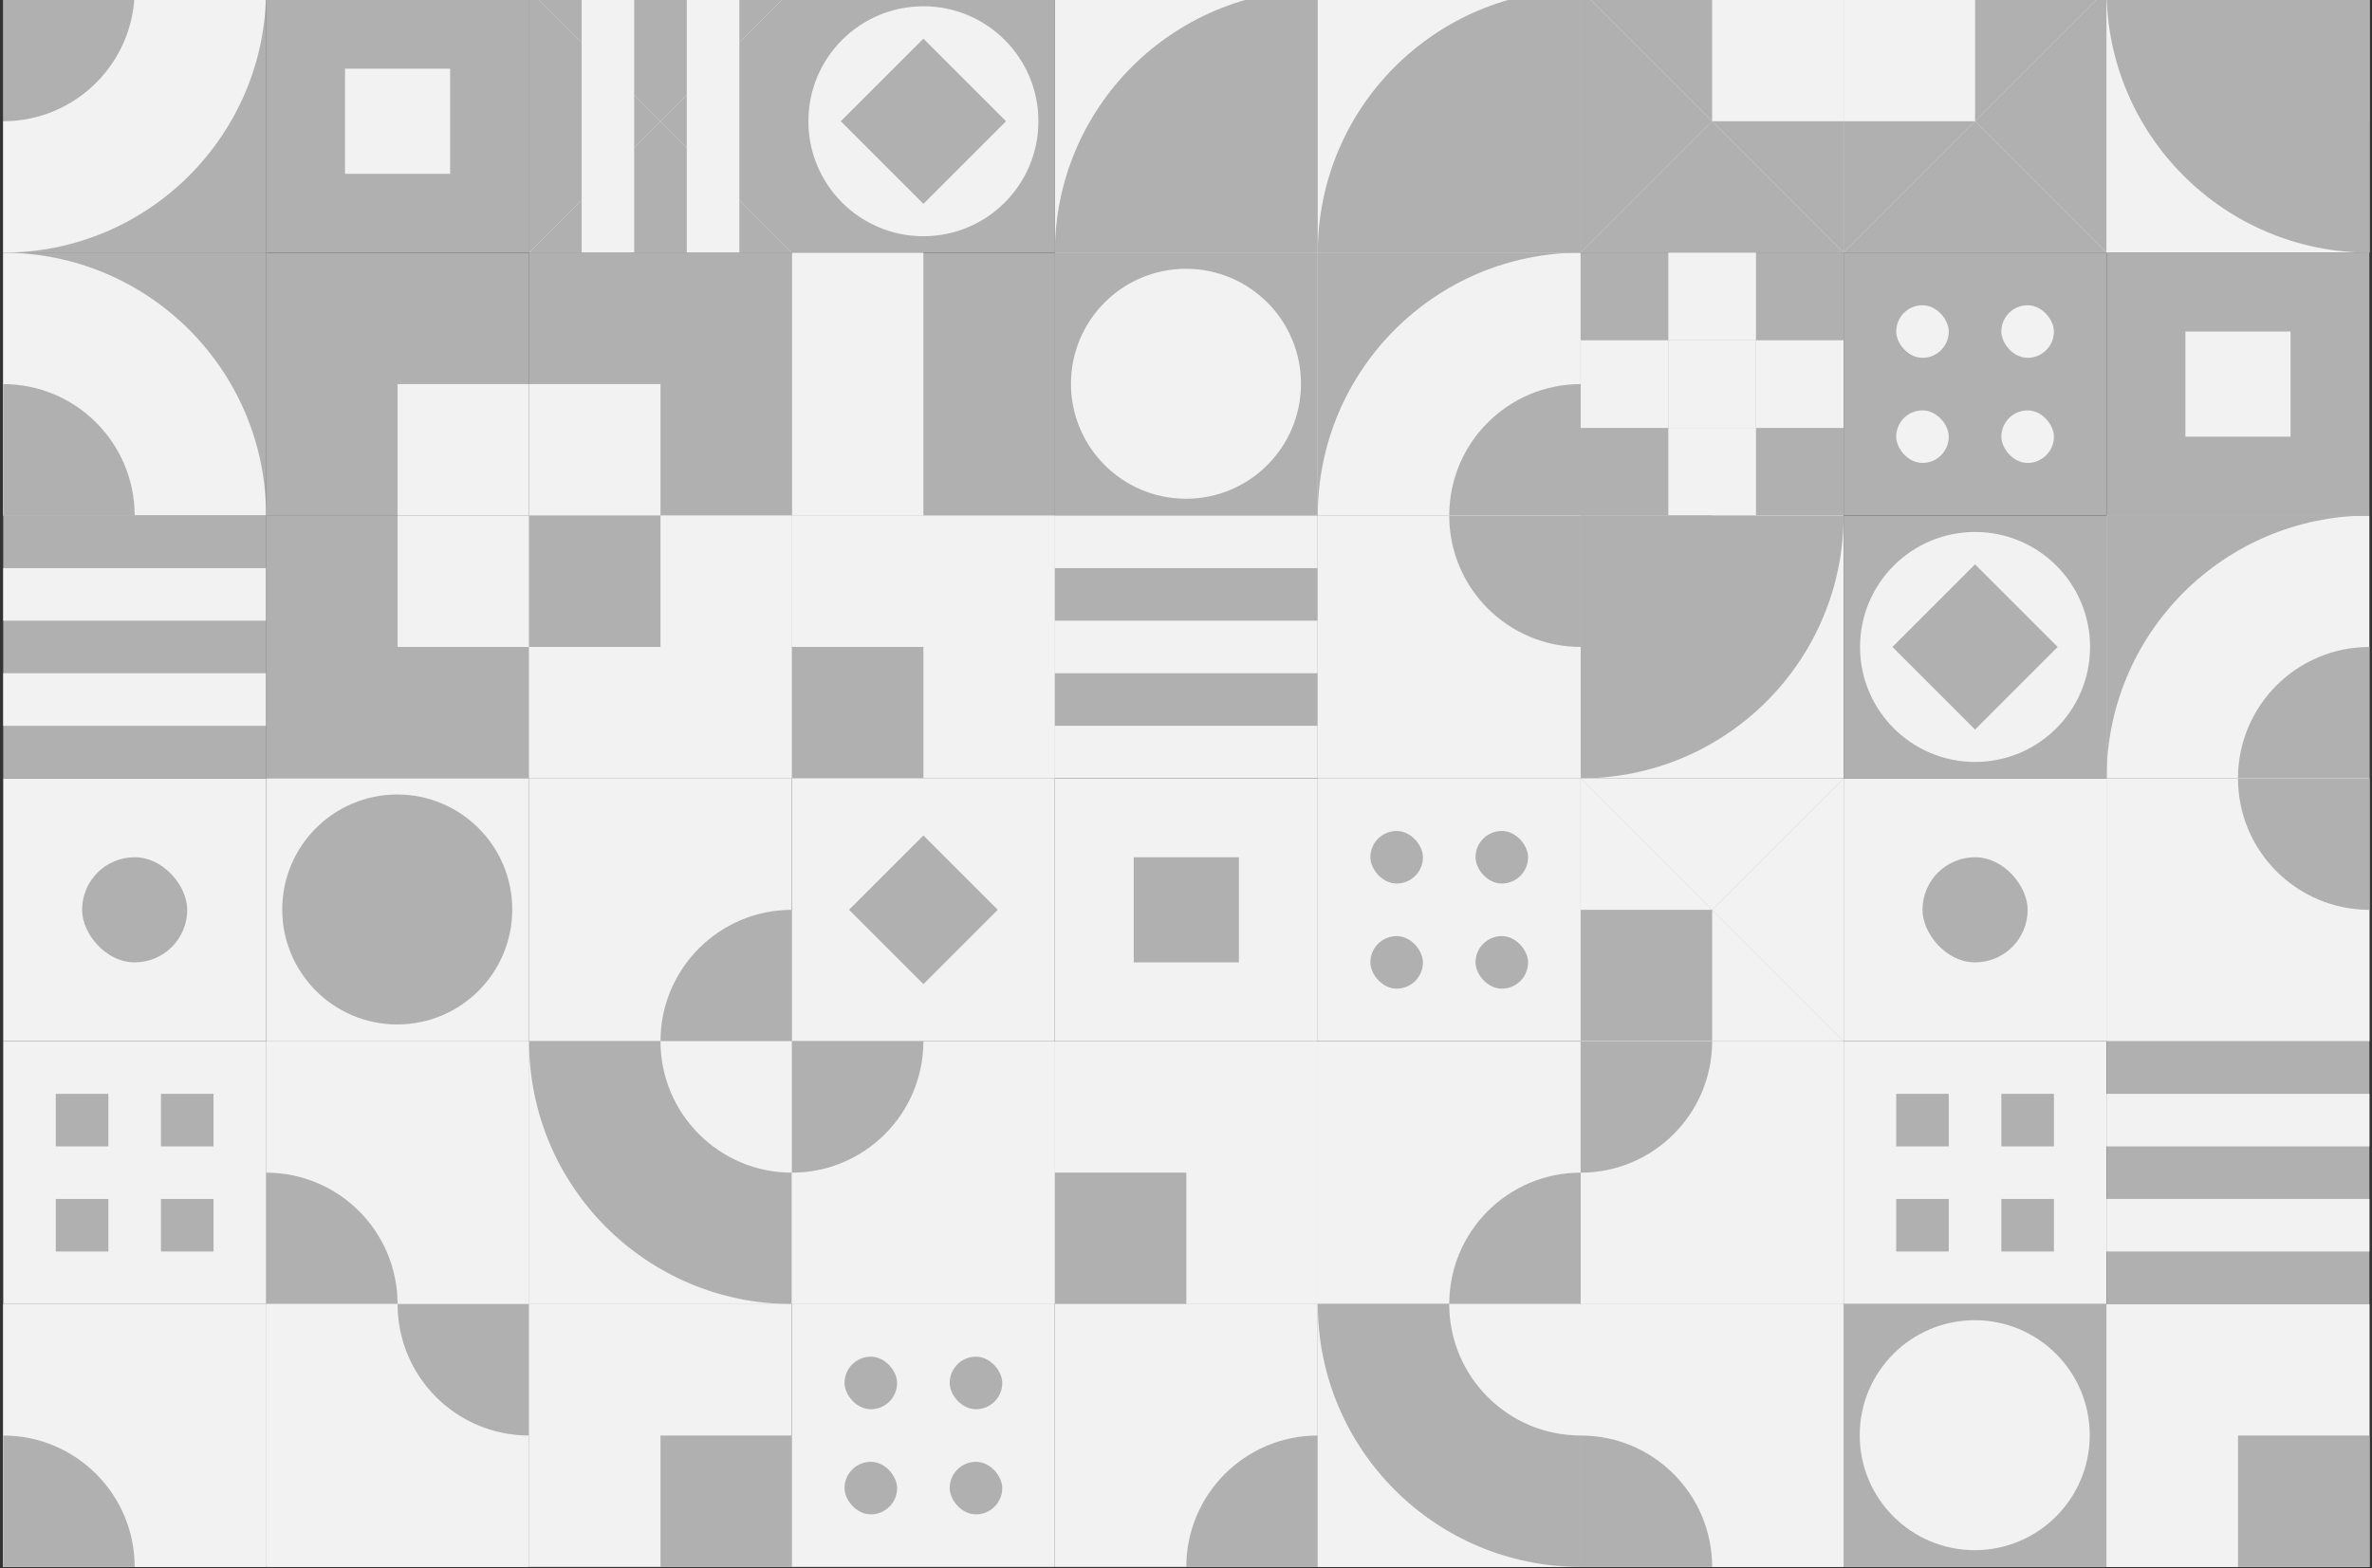 <svg width="977" height="646" viewBox="0 0 977 646" fill="none" xmlns="http://www.w3.org/2000/svg">
<rect x="0" y="0" width="977" height="646" fill="#333333" stroke="none"/>
<g clip-path="url(#clip0_931_27552)">
<rect width="108.275" height="108.275" transform="translate(1.327 -4.185)" fill="#B0B0B0"/>
<path d="M55.464 49.953L109.602 -4.185V104.09L55.464 49.953Z" fill="#B0B0B0"/>
<path d="M55.464 49.953L109.602 104.09L1.327 104.09L55.464 49.953Z" fill="#B0B0B0"/>
<path d="M55.464 49.953L1.327 -4.185V104.09L55.464 49.953Z" fill="#B0B0B0"/>
<path d="M55.464 49.953L109.602 -4.185L1.327 -4.185L55.464 49.953Z" fill="#B0B0B0"/>
<path fill-rule="evenodd" clip-rule="evenodd" d="M109.602 -4.185H55.464C55.464 25.715 31.226 49.953 1.327 49.953V104.09C61.125 104.09 109.602 55.614 109.602 -4.185Z" fill="#F2F2F2"/>
</g>
<rect width="108.275" height="108.275" transform="translate(109.619 -4.185)" fill="#B0B0B0"/>
<rect x="142.101" y="28.298" width="43.31" height="43.31" fill="#F2F2F2"/>
<g clip-path="url(#clip1_931_27552)">
<rect width="108.275" height="108.275" transform="translate(217.91 -4.185)" fill="#F2F2F2"/>
<path d="M272.048 49.953L326.185 -4.185V104.09L272.048 49.953Z" fill="#B0B0B0"/>
<path d="M272.048 49.953L326.185 104.09L217.91 104.09L272.048 49.953Z" fill="#B0B0B0"/>
<path d="M272.048 49.953L217.91 -4.185V104.09L272.048 49.953Z" fill="#B0B0B0"/>
<path d="M272.048 49.953L326.185 -4.185L217.91 -4.185L272.048 49.953Z" fill="#B0B0B0"/>
<rect x="239.565" y="104.09" width="108.275" height="21.655" transform="rotate(-90 239.565 104.09)" fill="#F2F2F2"/>
<rect x="282.875" y="104.09" width="108.275" height="21.655" transform="rotate(-90 282.875 104.09)" fill="#F2F2F2"/>
</g>
<rect width="108.275" height="108.275" transform="translate(326.202 -4.185)" fill="#B0B0B0"/>
<path fill-rule="evenodd" clip-rule="evenodd" d="M380.339 2.583C354.177 2.583 332.969 23.791 332.969 49.953C332.969 76.115 354.177 97.323 380.339 97.323C406.501 97.323 427.709 76.115 427.709 49.953C427.709 23.791 406.501 2.583 380.339 2.583ZM380.339 15.925L346.312 49.953L380.339 83.981L414.367 49.953L380.339 15.925Z" fill="#F2F2F2"/>
<g clip-path="url(#clip2_931_27552)">
<rect width="108.275" height="108.275" transform="translate(434.493 -4.185)" fill="#F2F2F2"/>
<path d="M434.493 104.09C434.493 44.292 482.97 -4.185 542.768 -4.185V104.09H434.493Z" fill="#B0B0B0"/>
</g>
<g clip-path="url(#clip3_931_27552)">
<rect width="108.275" height="108.275" transform="translate(542.785 -4.185)" fill="#F2F2F2"/>
<path d="M542.785 104.09C542.785 44.292 591.262 -4.185 651.06 -4.185V104.09H542.785Z" fill="#B0B0B0"/>
</g>
<g clip-path="url(#clip4_931_27552)">
<rect width="108.275" height="108.275" transform="translate(651.077 -4.185)" fill="#F2F2F2"/>
<path d="M705.214 49.953L759.352 -4.185V104.09L705.214 49.953Z" fill="#B0B0B0"/>
<path d="M705.214 49.953L759.352 104.09L651.077 104.09L705.214 49.953Z" fill="#B0B0B0"/>
<path d="M705.214 49.953L651.077 -4.185V104.09L705.214 49.953Z" fill="#B0B0B0"/>
<path d="M705.214 49.953L759.352 -4.185L651.077 -4.185L705.214 49.953Z" fill="#B0B0B0"/>
<rect x="705.214" y="-4.185" width="54.138" height="54.138" fill="#F2F2F2"/>
</g>
<g clip-path="url(#clip5_931_27552)">
<rect width="108.275" height="108.275" transform="translate(759.368 -4.185)" fill="#F2F2F2"/>
<path d="M813.506 49.953L867.643 -4.185V104.09L813.506 49.953Z" fill="#B0B0B0"/>
<path d="M813.506 49.953L867.643 104.09L759.368 104.09L813.506 49.953Z" fill="#B0B0B0"/>
<path d="M813.506 49.953L759.368 -4.185V104.09L813.506 49.953Z" fill="#B0B0B0"/>
<path d="M813.506 49.953L867.643 -4.185L759.368 -4.185L813.506 49.953Z" fill="#B0B0B0"/>
<rect x="759.368" y="-4.185" width="54.138" height="54.138" fill="#F2F2F2"/>
</g>
<g clip-path="url(#clip6_931_27552)">
<rect width="108.275" height="108.275" transform="translate(867.66 -4.185)" fill="#F2F2F2"/>
<path d="M921.798 49.953L975.935 -4.185V104.09L921.798 49.953Z" fill="#F2F2F2"/>
<path d="M921.798 49.953L975.935 104.09L867.66 104.09L921.798 49.953Z" fill="#F2F2F2"/>
<path d="M921.798 49.953L867.66 -4.185V104.09L921.798 49.953Z" fill="#F2F2F2"/>
<path d="M921.798 49.953L975.935 -4.185L867.66 -4.185L921.798 49.953Z" fill="#F2F2F2"/>
<path d="M867.66 -4.185H975.935V104.09C916.137 104.09 867.66 55.614 867.66 -4.185Z" fill="#B0B0B0"/>
<path d="M921.798 -4.185H975.935V49.953C946.036 49.953 921.798 25.715 921.798 -4.185Z" fill="#B0B0B0"/>
</g>
<g clip-path="url(#clip7_931_27552)">
<rect width="108.275" height="108.275" transform="translate(1.327 104.107)" fill="#B0B0B0"/>
<path d="M55.464 158.245L109.602 104.107V212.382L55.464 158.245Z" fill="#B0B0B0"/>
<path d="M55.464 158.245L109.602 212.382L1.327 212.382L55.464 158.245Z" fill="#B0B0B0"/>
<path d="M55.464 158.245L1.327 104.107V212.382L55.464 158.245Z" fill="#B0B0B0"/>
<path d="M55.464 158.245L109.602 104.107L1.327 104.107L55.464 158.245Z" fill="#B0B0B0"/>
<path d="M1.327 104.107C61.125 104.107 109.602 152.584 109.602 212.382H1.327V104.107Z" fill="#F2F2F2"/>
<path d="M1.327 158.245C31.226 158.245 55.464 182.483 55.464 212.382H1.327V158.245Z" fill="#B0B0B0"/>
</g>
<g clip-path="url(#clip8_931_27552)">
<rect width="108.275" height="108.275" transform="translate(1.327 212.399)" fill="#B0B0B0"/>
<rect x="1.327" y="234.054" width="108.275" height="21.655" fill="#F2F2F2"/>
<rect x="1.327" y="277.364" width="108.275" height="21.655" fill="#F2F2F2"/>
</g>
<rect width="108.275" height="108.275" transform="translate(1.327 320.69)" fill="#F2F2F2"/>
<rect x="33.809" y="353.173" width="43.31" height="43.31" rx="21.655" fill="#B0B0B0"/>
<rect width="108.275" height="108.275" transform="translate(1.327 428.982)" fill="#F2F2F2"/>
<rect x="22.982" y="450.637" width="21.655" height="21.655" fill="#B0B0B0"/>
<rect x="22.982" y="493.947" width="21.655" height="21.655" fill="#B0B0B0"/>
<rect x="66.292" y="450.637" width="21.655" height="21.655" fill="#B0B0B0"/>
<rect x="66.292" y="493.947" width="21.655" height="21.655" fill="#B0B0B0"/>
<g clip-path="url(#clip9_931_27552)">
<rect width="108.275" height="108.275" transform="translate(1.327 537.274)" fill="#F2F2F2"/>
<path d="M55.464 591.411L109.602 537.274V645.549L55.464 591.411Z" fill="#F2F2F2"/>
<path d="M55.464 591.411L109.602 645.549L1.327 645.549L55.464 591.411Z" fill="#F2F2F2"/>
<path d="M55.464 591.411L1.327 537.274V645.549L55.464 591.411Z" fill="#F2F2F2"/>
<path d="M55.464 591.411L109.602 537.274L1.327 537.274L55.464 591.411Z" fill="#F2F2F2"/>
<path d="M1.327 591.411C31.226 591.411 55.464 615.65 55.464 645.549H1.327V591.411Z" fill="#B0B0B0"/>
</g>
<g clip-path="url(#clip10_931_27552)">
<rect width="108.275" height="108.275" transform="translate(109.619 104.107)" fill="#B0B0B0"/>
<rect x="163.756" y="158.245" width="54.138" height="54.138" fill="#F2F2F2"/>
</g>
<g clip-path="url(#clip11_931_27552)">
<rect width="108.275" height="108.275" transform="translate(109.619 212.399)" fill="#B0B0B0"/>
<path d="M163.756 266.536L217.894 212.399V320.674L163.756 266.536Z" fill="#B0B0B0"/>
<path d="M163.756 266.536L217.894 320.674L109.619 320.674L163.756 266.536Z" fill="#B0B0B0"/>
<path d="M163.756 266.536L109.619 212.399V320.674L163.756 266.536Z" fill="#B0B0B0"/>
<path d="M163.756 266.536L217.894 212.399L109.619 212.399L163.756 266.536Z" fill="#B0B0B0"/>
<rect x="163.756" y="212.399" width="54.138" height="54.138" fill="#F2F2F2"/>
</g>
<g clip-path="url(#clip12_931_27552)">
<rect width="108.275" height="108.275" transform="translate(109.619 320.69)" fill="#B0B0B0"/>
<path fill-rule="evenodd" clip-rule="evenodd" d="M217.894 320.69H109.619V428.965H217.894V320.69ZM163.619 422.061C189.78 422.061 210.989 400.852 210.989 374.69C210.989 348.529 189.78 327.32 163.619 327.32C137.457 327.32 116.248 348.529 116.248 374.69C116.248 400.852 137.457 422.061 163.619 422.061Z" fill="#F2F2F2"/>
</g>
<g clip-path="url(#clip13_931_27552)">
<rect width="108.275" height="108.275" transform="translate(109.619 428.982)" fill="#F2F2F2"/>
<path d="M163.756 483.119L217.894 428.982V537.257L163.756 483.119Z" fill="#F2F2F2"/>
<path d="M163.756 483.119L217.894 537.257L109.619 537.257L163.756 483.119Z" fill="#F2F2F2"/>
<path d="M163.756 483.119L109.619 428.982V537.257L163.756 483.119Z" fill="#F2F2F2"/>
<path d="M163.756 483.119L217.894 428.982L109.619 428.982L163.756 483.119Z" fill="#F2F2F2"/>
<path d="M109.619 483.119C139.518 483.119 163.756 507.358 163.756 537.257H109.619V483.119Z" fill="#B0B0B0"/>
</g>
<g clip-path="url(#clip14_931_27552)">
<rect width="108.275" height="108.275" transform="translate(109.619 537.274)" fill="#F2F2F2"/>
<path d="M163.756 591.411L217.894 537.274V645.549L163.756 591.411Z" fill="#F2F2F2"/>
<path d="M163.756 591.411L217.894 645.549L109.619 645.549L163.756 591.411Z" fill="#F2F2F2"/>
<path d="M163.756 591.411L109.619 537.274V645.549L163.756 591.411Z" fill="#F2F2F2"/>
<path d="M163.756 591.411L217.894 537.274L109.619 537.274L163.756 591.411Z" fill="#F2F2F2"/>
<path d="M163.756 537.274H217.894V591.411C187.994 591.411 163.756 567.173 163.756 537.274Z" fill="#B0B0B0"/>
</g>
<g clip-path="url(#clip15_931_27552)">
<rect width="108.275" height="108.275" transform="translate(217.91 104.107)" fill="#B0B0B0"/>
<path d="M272.048 158.245L326.185 104.107V212.382L272.048 158.245Z" fill="#B0B0B0"/>
<path d="M272.048 158.245L326.185 212.382L217.91 212.382L272.048 158.245Z" fill="#B0B0B0"/>
<path d="M272.048 158.245L217.91 104.107V212.382L272.048 158.245Z" fill="#B0B0B0"/>
<path d="M272.048 158.245L326.185 104.107L217.91 104.107L272.048 158.245Z" fill="#B0B0B0"/>
<rect x="217.91" y="158.245" width="54.138" height="54.138" fill="#F2F2F2"/>
</g>
<g clip-path="url(#clip16_931_27552)">
<rect width="108.275" height="108.275" transform="translate(217.91 212.399)" fill="#F2F2F2"/>
<path d="M272.048 266.536L326.185 212.399V320.674L272.048 266.536Z" fill="#F2F2F2"/>
<path d="M272.048 266.536L326.185 320.674L217.91 320.674L272.048 266.536Z" fill="#F2F2F2"/>
<path d="M272.048 266.536L217.91 212.399V320.674L272.048 266.536Z" fill="#F2F2F2"/>
<path d="M272.048 266.536L326.185 212.399L217.91 212.399L272.048 266.536Z" fill="#F2F2F2"/>
<rect x="217.91" y="212.399" width="54.138" height="54.138" fill="#B0B0B0"/>
</g>
<g clip-path="url(#clip17_931_27552)">
<rect width="108.275" height="108.275" transform="translate(217.91 320.69)" fill="#F2F2F2"/>
<path d="M272.048 428.965C272.048 399.066 296.286 374.828 326.185 374.828V428.965H272.048Z" fill="#B0B0B0"/>
</g>
<g clip-path="url(#clip18_931_27552)">
<rect width="108.275" height="108.275" transform="translate(217.91 428.982)" fill="#F2F2F2"/>
<path d="M272.048 483.119L326.185 428.982V537.257L272.048 483.119Z" fill="#F2F2F2"/>
<path d="M272.048 483.119L326.185 537.257L217.91 537.257L272.048 483.119Z" fill="#F2F2F2"/>
<path d="M272.048 483.119L217.91 428.982V537.257L272.048 483.119Z" fill="#F2F2F2"/>
<path d="M272.048 483.119L326.185 428.982L217.91 428.982L272.048 483.119Z" fill="#F2F2F2"/>
<path fill-rule="evenodd" clip-rule="evenodd" d="M272.048 428.982H217.91C217.91 488.781 266.387 537.257 326.185 537.257V483.119C296.286 483.119 272.048 458.881 272.048 428.982Z" fill="#B0B0B0"/>
</g>
<g clip-path="url(#clip19_931_27552)">
<rect width="108.275" height="108.275" transform="translate(217.91 537.274)" fill="#F2F2F2"/>
<rect x="272.048" y="591.411" width="54.138" height="54.138" fill="#B0B0B0"/>
</g>
<g clip-path="url(#clip20_931_27552)">
<rect width="108.275" height="108.275" transform="translate(326.202 104.107)" fill="#B0B0B0"/>
<path fill-rule="evenodd" clip-rule="evenodd" d="M380.339 104.107H326.202V212.382H380.339V104.107Z" fill="#F2F2F2"/>
</g>
<g clip-path="url(#clip21_931_27552)">
<rect width="108.275" height="108.275" transform="translate(326.202 212.399)" fill="#F2F2F2"/>
<path d="M380.339 266.536L434.477 212.399V320.674L380.339 266.536Z" fill="#F2F2F2"/>
<path d="M380.339 266.536L434.477 320.674L326.202 320.674L380.339 266.536Z" fill="#F2F2F2"/>
<path d="M380.339 266.536L326.202 212.399V320.674L380.339 266.536Z" fill="#F2F2F2"/>
<path d="M380.339 266.536L434.477 212.399L326.202 212.399L380.339 266.536Z" fill="#F2F2F2"/>
<rect x="326.202" y="266.536" width="54.138" height="54.138" fill="#B0B0B0"/>
</g>
<rect width="108.275" height="108.275" transform="translate(326.202 320.69)" fill="#F2F2F2"/>
<rect x="349.715" y="374.828" width="43.31" height="43.31" transform="rotate(-45 349.715 374.828)" fill="#B0B0B0"/>
<g clip-path="url(#clip22_931_27552)">
<rect width="108.275" height="108.275" transform="translate(326.202 428.982)" fill="#F2F2F2"/>
<path d="M380.339 483.119L434.477 428.982V537.257L380.339 483.119Z" fill="#F2F2F2"/>
<path d="M380.339 483.119L434.477 537.257L326.202 537.257L380.339 483.119Z" fill="#F2F2F2"/>
<path d="M380.339 483.119L326.202 428.982V537.257L380.339 483.119Z" fill="#F2F2F2"/>
<path d="M380.339 483.119L434.477 428.982L326.202 428.982L380.339 483.119Z" fill="#F2F2F2"/>
<path d="M326.202 428.982H380.339C380.339 458.881 356.101 483.119 326.202 483.119V428.982Z" fill="#B0B0B0"/>
</g>
<rect width="108.275" height="108.275" transform="translate(326.202 537.274)" fill="#F2F2F2"/>
<rect x="347.857" y="558.929" width="21.655" height="21.655" rx="10.828" fill="#B0B0B0"/>
<rect x="347.857" y="602.239" width="21.655" height="21.655" rx="10.828" fill="#B0B0B0"/>
<rect x="391.167" y="558.929" width="21.655" height="21.655" rx="10.828" fill="#B0B0B0"/>
<rect x="391.167" y="602.239" width="21.655" height="21.655" rx="10.828" fill="#B0B0B0"/>
<g clip-path="url(#clip23_931_27552)">
<rect width="108.275" height="108.275" transform="translate(434.493 104.107)" fill="#F2F2F2"/>
<path fill-rule="evenodd" clip-rule="evenodd" d="M542.768 104.107H434.493V212.382H542.768V104.107ZM488.493 205.478C514.655 205.478 535.864 184.269 535.864 158.107C535.864 131.945 514.655 110.737 488.493 110.737C462.331 110.737 441.123 131.945 441.123 158.107C441.123 184.269 462.331 205.478 488.493 205.478Z" fill="#B0B0B0"/>
</g>
<g clip-path="url(#clip24_931_27552)">
<rect width="108.275" height="108.275" transform="translate(434.493 212.399)" fill="#F2F2F2"/>
<rect x="434.493" y="234.054" width="108.275" height="21.655" fill="#B0B0B0"/>
<rect x="434.493" y="277.364" width="108.275" height="21.655" fill="#B0B0B0"/>
</g>
<rect width="108.275" height="108.275" transform="translate(434.493 320.69)" fill="#F2F2F2"/>
<rect x="466.976" y="353.173" width="43.31" height="43.31" fill="#B0B0B0"/>
<g clip-path="url(#clip25_931_27552)">
<rect width="108.275" height="108.275" transform="translate(434.493 428.982)" fill="#F2F2F2"/>
<path d="M488.631 483.119L542.768 428.982V537.257L488.631 483.119Z" fill="#F2F2F2"/>
<path d="M488.631 483.119L542.768 537.257L434.493 537.257L488.631 483.119Z" fill="#F2F2F2"/>
<path d="M488.631 483.119L434.493 428.982V537.257L488.631 483.119Z" fill="#F2F2F2"/>
<path d="M488.631 483.119L542.768 428.982L434.493 428.982L488.631 483.119Z" fill="#F2F2F2"/>
<rect x="434.493" y="483.119" width="54.138" height="54.138" fill="#B0B0B0"/>
</g>
<g clip-path="url(#clip26_931_27552)">
<rect width="108.275" height="108.275" transform="translate(434.493 537.274)" fill="#F2F2F2"/>
<path d="M488.631 645.549C488.631 615.65 512.869 591.411 542.768 591.411V645.549H488.631Z" fill="#B0B0B0"/>
</g>
<g clip-path="url(#clip27_931_27552)">
<rect width="108.275" height="108.275" transform="translate(542.785 104.107)" fill="#F2F2F2"/>
<path d="M596.923 212.382C596.923 182.483 621.161 158.245 651.06 158.245V212.382H596.923Z" fill="#B0B0B0"/>
<path fill-rule="evenodd" clip-rule="evenodd" d="M651.06 104.107H542.785V212.382C542.785 152.584 591.262 104.107 651.06 104.107Z" fill="#B0B0B0"/>
</g>
<g clip-path="url(#clip28_931_27552)">
<rect width="108.275" height="108.275" transform="translate(542.785 212.399)" fill="#F2F2F2"/>
<path d="M596.923 266.536L651.06 212.399V320.674L596.923 266.536Z" fill="#F2F2F2"/>
<path d="M596.923 266.536L651.06 320.674L542.785 320.674L596.923 266.536Z" fill="#F2F2F2"/>
<path d="M596.923 266.536L542.785 212.399V320.674L596.923 266.536Z" fill="#F2F2F2"/>
<path d="M596.923 266.536L651.06 212.399L542.785 212.399L596.923 266.536Z" fill="#F2F2F2"/>
<path d="M596.923 212.399H651.06V266.536C621.161 266.536 596.923 242.298 596.923 212.399Z" fill="#B0B0B0"/>
</g>
<rect width="108.275" height="108.275" transform="translate(542.785 320.69)" fill="#F2F2F2"/>
<rect x="564.44" y="342.345" width="21.655" height="21.655" rx="10.828" fill="#B0B0B0"/>
<rect x="564.44" y="385.656" width="21.655" height="21.655" rx="10.828" fill="#B0B0B0"/>
<rect x="607.75" y="342.345" width="21.655" height="21.655" rx="10.828" fill="#B0B0B0"/>
<rect x="607.75" y="385.656" width="21.655" height="21.655" rx="10.828" fill="#B0B0B0"/>
<g clip-path="url(#clip29_931_27552)">
<rect width="108.275" height="108.275" transform="translate(542.785 428.982)" fill="#F2F2F2"/>
<path d="M596.923 537.257C596.923 507.358 621.161 483.119 651.06 483.119V537.257H596.923Z" fill="#B0B0B0"/>
</g>
<g clip-path="url(#clip30_931_27552)">
<rect width="108.275" height="108.275" transform="translate(542.785 537.274)" fill="#F2F2F2"/>
<path d="M596.923 591.411L651.06 537.274V645.549L596.923 591.411Z" fill="#F2F2F2"/>
<path d="M596.923 591.411L651.06 645.549L542.785 645.549L596.923 591.411Z" fill="#F2F2F2"/>
<path d="M596.923 591.411L542.785 537.274V645.549L596.923 591.411Z" fill="#F2F2F2"/>
<path d="M596.923 591.411L651.06 537.274L542.785 537.274L596.923 591.411Z" fill="#F2F2F2"/>
<path fill-rule="evenodd" clip-rule="evenodd" d="M596.923 537.274H542.785C542.785 597.073 591.262 645.549 651.06 645.549V591.411C621.161 591.411 596.923 567.173 596.923 537.274Z" fill="#B0B0B0"/>
</g>
<g clip-path="url(#clip31_931_27552)">
<rect width="108.275" height="108.275" transform="translate(651.077 104.107)" fill="#B0B0B0"/>
<rect x="651.077" y="104.107" width="108.275" height="108.275" fill="#B0B0B0"/>
<g clip-path="url(#clip32_931_27552)">
<rect x="687.168" y="140.199" width="36.092" height="36.092" fill="#F2F2F2"/>
<rect x="651.077" y="140.199" width="36.092" height="36.092" fill="#F2F2F2"/>
<rect x="723.26" y="140.199" width="36.092" height="36.092" fill="#F2F2F2"/>
<rect x="687.168" y="104.107" width="36.092" height="36.092" fill="#F2F2F2"/>
<rect x="687.168" y="176.29" width="36.092" height="36.092" fill="#F2F2F2"/>
</g>
</g>
<g clip-path="url(#clip33_931_27552)">
<rect width="108.275" height="108.275" transform="translate(651.077 212.399)" fill="#F2F2F2"/>
<path d="M705.214 266.536L759.352 212.399V320.674L705.214 266.536Z" fill="#F2F2F2"/>
<path d="M705.214 266.536L759.352 320.674L651.077 320.674L705.214 266.536Z" fill="#F2F2F2"/>
<path d="M705.214 266.536L651.077 212.399V320.674L705.214 266.536Z" fill="#F2F2F2"/>
<path d="M705.214 266.536L759.352 212.399L651.077 212.399L705.214 266.536Z" fill="#F2F2F2"/>
<path d="M651.077 212.399H759.352C759.352 272.197 710.875 320.674 651.077 320.674V212.399Z" fill="#B0B0B0"/>
<path d="M651.077 212.399H705.214C705.214 242.298 680.976 266.536 651.077 266.536V212.399Z" fill="#B0B0B0"/>
</g>
<g clip-path="url(#clip34_931_27552)">
<rect width="108.275" height="108.275" transform="translate(651.077 320.69)" fill="#B0B0B0"/>
<path d="M705.214 374.828L759.352 320.69V428.965L705.214 374.828Z" fill="#F2F2F2"/>
<path d="M705.214 374.828L759.352 428.965L651.077 428.965L705.214 374.828Z" fill="#F2F2F2"/>
<path d="M705.214 374.828L651.077 320.69V428.965L705.214 374.828Z" fill="#F2F2F2"/>
<path d="M705.214 374.828L759.352 320.69L651.077 320.69L705.214 374.828Z" fill="#F2F2F2"/>
<rect x="651.077" y="374.828" width="54.138" height="54.138" fill="#B0B0B0"/>
</g>
<g clip-path="url(#clip35_931_27552)">
<rect width="108.275" height="108.275" transform="translate(651.077 428.982)" fill="#F2F2F2"/>
<path d="M705.214 483.119L759.352 428.982V537.257L705.214 483.119Z" fill="#F2F2F2"/>
<path d="M705.214 483.119L759.352 537.257L651.077 537.257L705.214 483.119Z" fill="#F2F2F2"/>
<path d="M705.214 483.119L651.077 428.982V537.257L705.214 483.119Z" fill="#F2F2F2"/>
<path d="M705.214 483.119L759.352 428.982L651.077 428.982L705.214 483.119Z" fill="#F2F2F2"/>
<path d="M651.077 428.982H705.214C705.214 458.881 680.976 483.119 651.077 483.119V428.982Z" fill="#B0B0B0"/>
</g>
<g clip-path="url(#clip36_931_27552)">
<rect width="108.275" height="108.275" transform="translate(651.077 537.274)" fill="#F2F2F2"/>
<path d="M705.214 591.411L759.352 537.274V645.549L705.214 591.411Z" fill="#F2F2F2"/>
<path d="M705.214 591.411L759.352 645.549L651.077 645.549L705.214 591.411Z" fill="#F2F2F2"/>
<path d="M705.214 591.411L651.077 537.274V645.549L705.214 591.411Z" fill="#F2F2F2"/>
<path d="M705.214 591.411L759.352 537.274L651.077 537.274L705.214 591.411Z" fill="#F2F2F2"/>
<path d="M651.077 591.411C680.976 591.411 705.214 615.65 705.214 645.549H651.077V591.411Z" fill="#B0B0B0"/>
</g>
<rect width="108.275" height="108.275" transform="translate(759.368 104.107)" fill="#B0B0B0"/>
<rect x="781.023" y="125.762" width="21.655" height="21.655" rx="10.828" fill="#F2F2F2"/>
<rect x="781.023" y="169.072" width="21.655" height="21.655" rx="10.828" fill="#F2F2F2"/>
<rect x="824.333" y="125.762" width="21.655" height="21.655" rx="10.828" fill="#F2F2F2"/>
<rect x="824.333" y="169.072" width="21.655" height="21.655" rx="10.828" fill="#F2F2F2"/>
<rect width="108.275" height="108.275" transform="translate(759.368 212.399)" fill="#B0B0B0"/>
<path fill-rule="evenodd" clip-rule="evenodd" d="M813.506 219.166C787.344 219.166 766.135 240.374 766.135 266.536C766.135 292.698 787.344 313.906 813.506 313.906C839.668 313.906 860.876 292.698 860.876 266.536C860.876 240.374 839.668 219.166 813.506 219.166ZM813.506 232.509L779.478 266.536L813.506 300.564L847.533 266.536L813.506 232.509Z" fill="#F2F2F2"/>
<rect width="108.275" height="108.275" transform="translate(759.368 320.69)" fill="#F2F2F2"/>
<rect x="791.851" y="353.173" width="43.31" height="43.31" rx="21.655" fill="#B0B0B0"/>
<rect width="108.275" height="108.275" transform="translate(759.368 428.982)" fill="#F2F2F2"/>
<rect x="781.023" y="450.637" width="21.655" height="21.655" fill="#B0B0B0"/>
<rect x="781.023" y="493.947" width="21.655" height="21.655" fill="#B0B0B0"/>
<rect x="824.333" y="450.637" width="21.655" height="21.655" fill="#B0B0B0"/>
<rect x="824.333" y="493.947" width="21.655" height="21.655" fill="#B0B0B0"/>
<g clip-path="url(#clip37_931_27552)">
<rect width="108.275" height="108.275" transform="translate(759.368 537.274)" fill="#F2F2F2"/>
<path fill-rule="evenodd" clip-rule="evenodd" d="M867.643 537.274H759.368V645.549H867.643V537.274ZM813.368 638.644C839.53 638.644 860.739 617.436 860.739 591.274C860.739 565.112 839.53 543.904 813.368 543.904C787.206 543.904 765.998 565.112 765.998 591.274C765.998 617.436 787.206 638.644 813.368 638.644Z" fill="#B0B0B0"/>
</g>
<rect width="108.275" height="108.275" transform="translate(867.66 104.107)" fill="#B0B0B0"/>
<rect x="900.143" y="136.59" width="43.31" height="43.31" fill="#F2F2F2"/>
<g clip-path="url(#clip38_931_27552)">
<rect width="108.275" height="108.275" transform="translate(867.66 212.399)" fill="#F2F2F2"/>
<path d="M921.798 320.674C921.798 290.774 946.036 266.536 975.935 266.536V320.674H921.798Z" fill="#B0B0B0"/>
<path fill-rule="evenodd" clip-rule="evenodd" d="M975.935 212.399H867.66V320.674C867.66 260.875 916.137 212.399 975.935 212.399Z" fill="#B0B0B0"/>
</g>
<g clip-path="url(#clip39_931_27552)">
<rect width="108.275" height="108.275" transform="translate(867.66 320.69)" fill="#F2F2F2"/>
<path d="M921.798 374.828L975.935 320.69V428.965L921.798 374.828Z" fill="#F2F2F2"/>
<path d="M921.798 374.828L975.935 428.965L867.66 428.965L921.798 374.828Z" fill="#F2F2F2"/>
<path d="M921.798 374.828L867.66 320.69V428.965L921.798 374.828Z" fill="#F2F2F2"/>
<path d="M921.798 374.828L975.935 320.69L867.66 320.69L921.798 374.828Z" fill="#F2F2F2"/>
<path d="M921.798 320.69H975.935V374.828C946.036 374.828 921.798 350.59 921.798 320.69Z" fill="#B0B0B0"/>
</g>
<g clip-path="url(#clip40_931_27552)">
<rect width="108.275" height="108.275" transform="translate(867.66 428.982)" fill="#B0B0B0"/>
<rect x="867.66" y="450.637" width="108.275" height="21.655" fill="#F2F2F2"/>
<rect x="867.66" y="493.947" width="108.275" height="21.655" fill="#F2F2F2"/>
</g>
<g clip-path="url(#clip41_931_27552)">
<rect width="108.275" height="108.275" transform="translate(867.66 537.274)" fill="#F2F2F2"/>
<path d="M921.798 591.411L975.935 537.274V645.549L921.798 591.411Z" fill="#F2F2F2"/>
<path d="M921.798 591.411L975.935 645.549L867.66 645.549L921.798 591.411Z" fill="#F2F2F2"/>
<path d="M921.798 591.411L867.66 537.274V645.549L921.798 591.411Z" fill="#F2F2F2"/>
<path d="M921.798 591.411L975.935 537.274L867.66 537.274L921.798 591.411Z" fill="#F2F2F2"/>
<rect x="921.798" y="591.411" width="54.138" height="54.138" fill="#B0B0B0"/>
</g>
<defs>
<clipPath id="clip0_931_27552">
<rect width="108.275" height="108.275" fill="white" transform="translate(1.327 -4.185)"/>
</clipPath>
<clipPath id="clip1_931_27552">
<rect width="108.275" height="108.275" fill="white" transform="translate(217.91 -4.185)"/>
</clipPath>
<clipPath id="clip2_931_27552">
<rect width="108.275" height="108.275" fill="white" transform="translate(434.493 -4.185)"/>
</clipPath>
<clipPath id="clip3_931_27552">
<rect width="108.275" height="108.275" fill="white" transform="translate(542.785 -4.185)"/>
</clipPath>
<clipPath id="clip4_931_27552">
<rect width="108.275" height="108.275" fill="white" transform="translate(651.077 -4.185)"/>
</clipPath>
<clipPath id="clip5_931_27552">
<rect width="108.275" height="108.275" fill="white" transform="translate(759.368 -4.185)"/>
</clipPath>
<clipPath id="clip6_931_27552">
<rect width="108.275" height="108.275" fill="white" transform="translate(867.66 -4.185)"/>
</clipPath>
<clipPath id="clip7_931_27552">
<rect width="108.275" height="108.275" fill="white" transform="translate(1.327 104.107)"/>
</clipPath>
<clipPath id="clip8_931_27552">
<rect width="108.275" height="108.275" fill="white" transform="translate(1.327 212.399)"/>
</clipPath>
<clipPath id="clip9_931_27552">
<rect width="108.275" height="108.275" fill="white" transform="translate(1.327 537.274)"/>
</clipPath>
<clipPath id="clip10_931_27552">
<rect width="108.275" height="108.275" fill="white" transform="translate(109.619 104.107)"/>
</clipPath>
<clipPath id="clip11_931_27552">
<rect width="108.275" height="108.275" fill="white" transform="translate(109.619 212.399)"/>
</clipPath>
<clipPath id="clip12_931_27552">
<rect width="108.275" height="108.275" fill="white" transform="translate(109.619 320.69)"/>
</clipPath>
<clipPath id="clip13_931_27552">
<rect width="108.275" height="108.275" fill="white" transform="translate(109.619 428.982)"/>
</clipPath>
<clipPath id="clip14_931_27552">
<rect width="108.275" height="108.275" fill="white" transform="translate(109.619 537.274)"/>
</clipPath>
<clipPath id="clip15_931_27552">
<rect width="108.275" height="108.275" fill="white" transform="translate(217.91 104.107)"/>
</clipPath>
<clipPath id="clip16_931_27552">
<rect width="108.275" height="108.275" fill="white" transform="translate(217.91 212.399)"/>
</clipPath>
<clipPath id="clip17_931_27552">
<rect width="108.275" height="108.275" fill="white" transform="translate(217.91 320.69)"/>
</clipPath>
<clipPath id="clip18_931_27552">
<rect width="108.275" height="108.275" fill="white" transform="translate(217.91 428.982)"/>
</clipPath>
<clipPath id="clip19_931_27552">
<rect width="108.275" height="108.275" fill="white" transform="translate(217.91 537.274)"/>
</clipPath>
<clipPath id="clip20_931_27552">
<rect width="108.275" height="108.275" fill="white" transform="translate(326.202 104.107)"/>
</clipPath>
<clipPath id="clip21_931_27552">
<rect width="108.275" height="108.275" fill="white" transform="translate(326.202 212.399)"/>
</clipPath>
<clipPath id="clip22_931_27552">
<rect width="108.275" height="108.275" fill="white" transform="translate(326.202 428.982)"/>
</clipPath>
<clipPath id="clip23_931_27552">
<rect width="108.275" height="108.275" fill="white" transform="translate(434.493 104.107)"/>
</clipPath>
<clipPath id="clip24_931_27552">
<rect width="108.275" height="108.275" fill="white" transform="translate(434.493 212.399)"/>
</clipPath>
<clipPath id="clip25_931_27552">
<rect width="108.275" height="108.275" fill="white" transform="translate(434.493 428.982)"/>
</clipPath>
<clipPath id="clip26_931_27552">
<rect width="108.275" height="108.275" fill="white" transform="translate(434.493 537.274)"/>
</clipPath>
<clipPath id="clip27_931_27552">
<rect width="108.275" height="108.275" fill="white" transform="translate(542.785 104.107)"/>
</clipPath>
<clipPath id="clip28_931_27552">
<rect width="108.275" height="108.275" fill="white" transform="translate(542.785 212.399)"/>
</clipPath>
<clipPath id="clip29_931_27552">
<rect width="108.275" height="108.275" fill="white" transform="translate(542.785 428.982)"/>
</clipPath>
<clipPath id="clip30_931_27552">
<rect width="108.275" height="108.275" fill="white" transform="translate(542.785 537.274)"/>
</clipPath>
<clipPath id="clip31_931_27552">
<rect width="108.275" height="108.275" fill="white" transform="translate(651.077 104.107)"/>
</clipPath>
<clipPath id="clip32_931_27552">
<rect width="108.275" height="108.275" fill="white" transform="translate(651.077 104.107)"/>
</clipPath>
<clipPath id="clip33_931_27552">
<rect width="108.275" height="108.275" fill="white" transform="translate(651.077 212.399)"/>
</clipPath>
<clipPath id="clip34_931_27552">
<rect width="108.275" height="108.275" fill="white" transform="translate(651.077 320.69)"/>
</clipPath>
<clipPath id="clip35_931_27552">
<rect width="108.275" height="108.275" fill="white" transform="translate(651.077 428.982)"/>
</clipPath>
<clipPath id="clip36_931_27552">
<rect width="108.275" height="108.275" fill="white" transform="translate(651.077 537.274)"/>
</clipPath>
<clipPath id="clip37_931_27552">
<rect width="108.275" height="108.275" fill="white" transform="translate(759.368 537.274)"/>
</clipPath>
<clipPath id="clip38_931_27552">
<rect width="108.275" height="108.275" fill="white" transform="translate(867.66 212.399)"/>
</clipPath>
<clipPath id="clip39_931_27552">
<rect width="108.275" height="108.275" fill="white" transform="translate(867.66 320.69)"/>
</clipPath>
<clipPath id="clip40_931_27552">
<rect width="108.275" height="108.275" fill="white" transform="translate(867.66 428.982)"/>
</clipPath>
<clipPath id="clip41_931_27552">
<rect width="108.275" height="108.275" fill="white" transform="translate(867.66 537.274)"/>
</clipPath>
</defs>
</svg>
